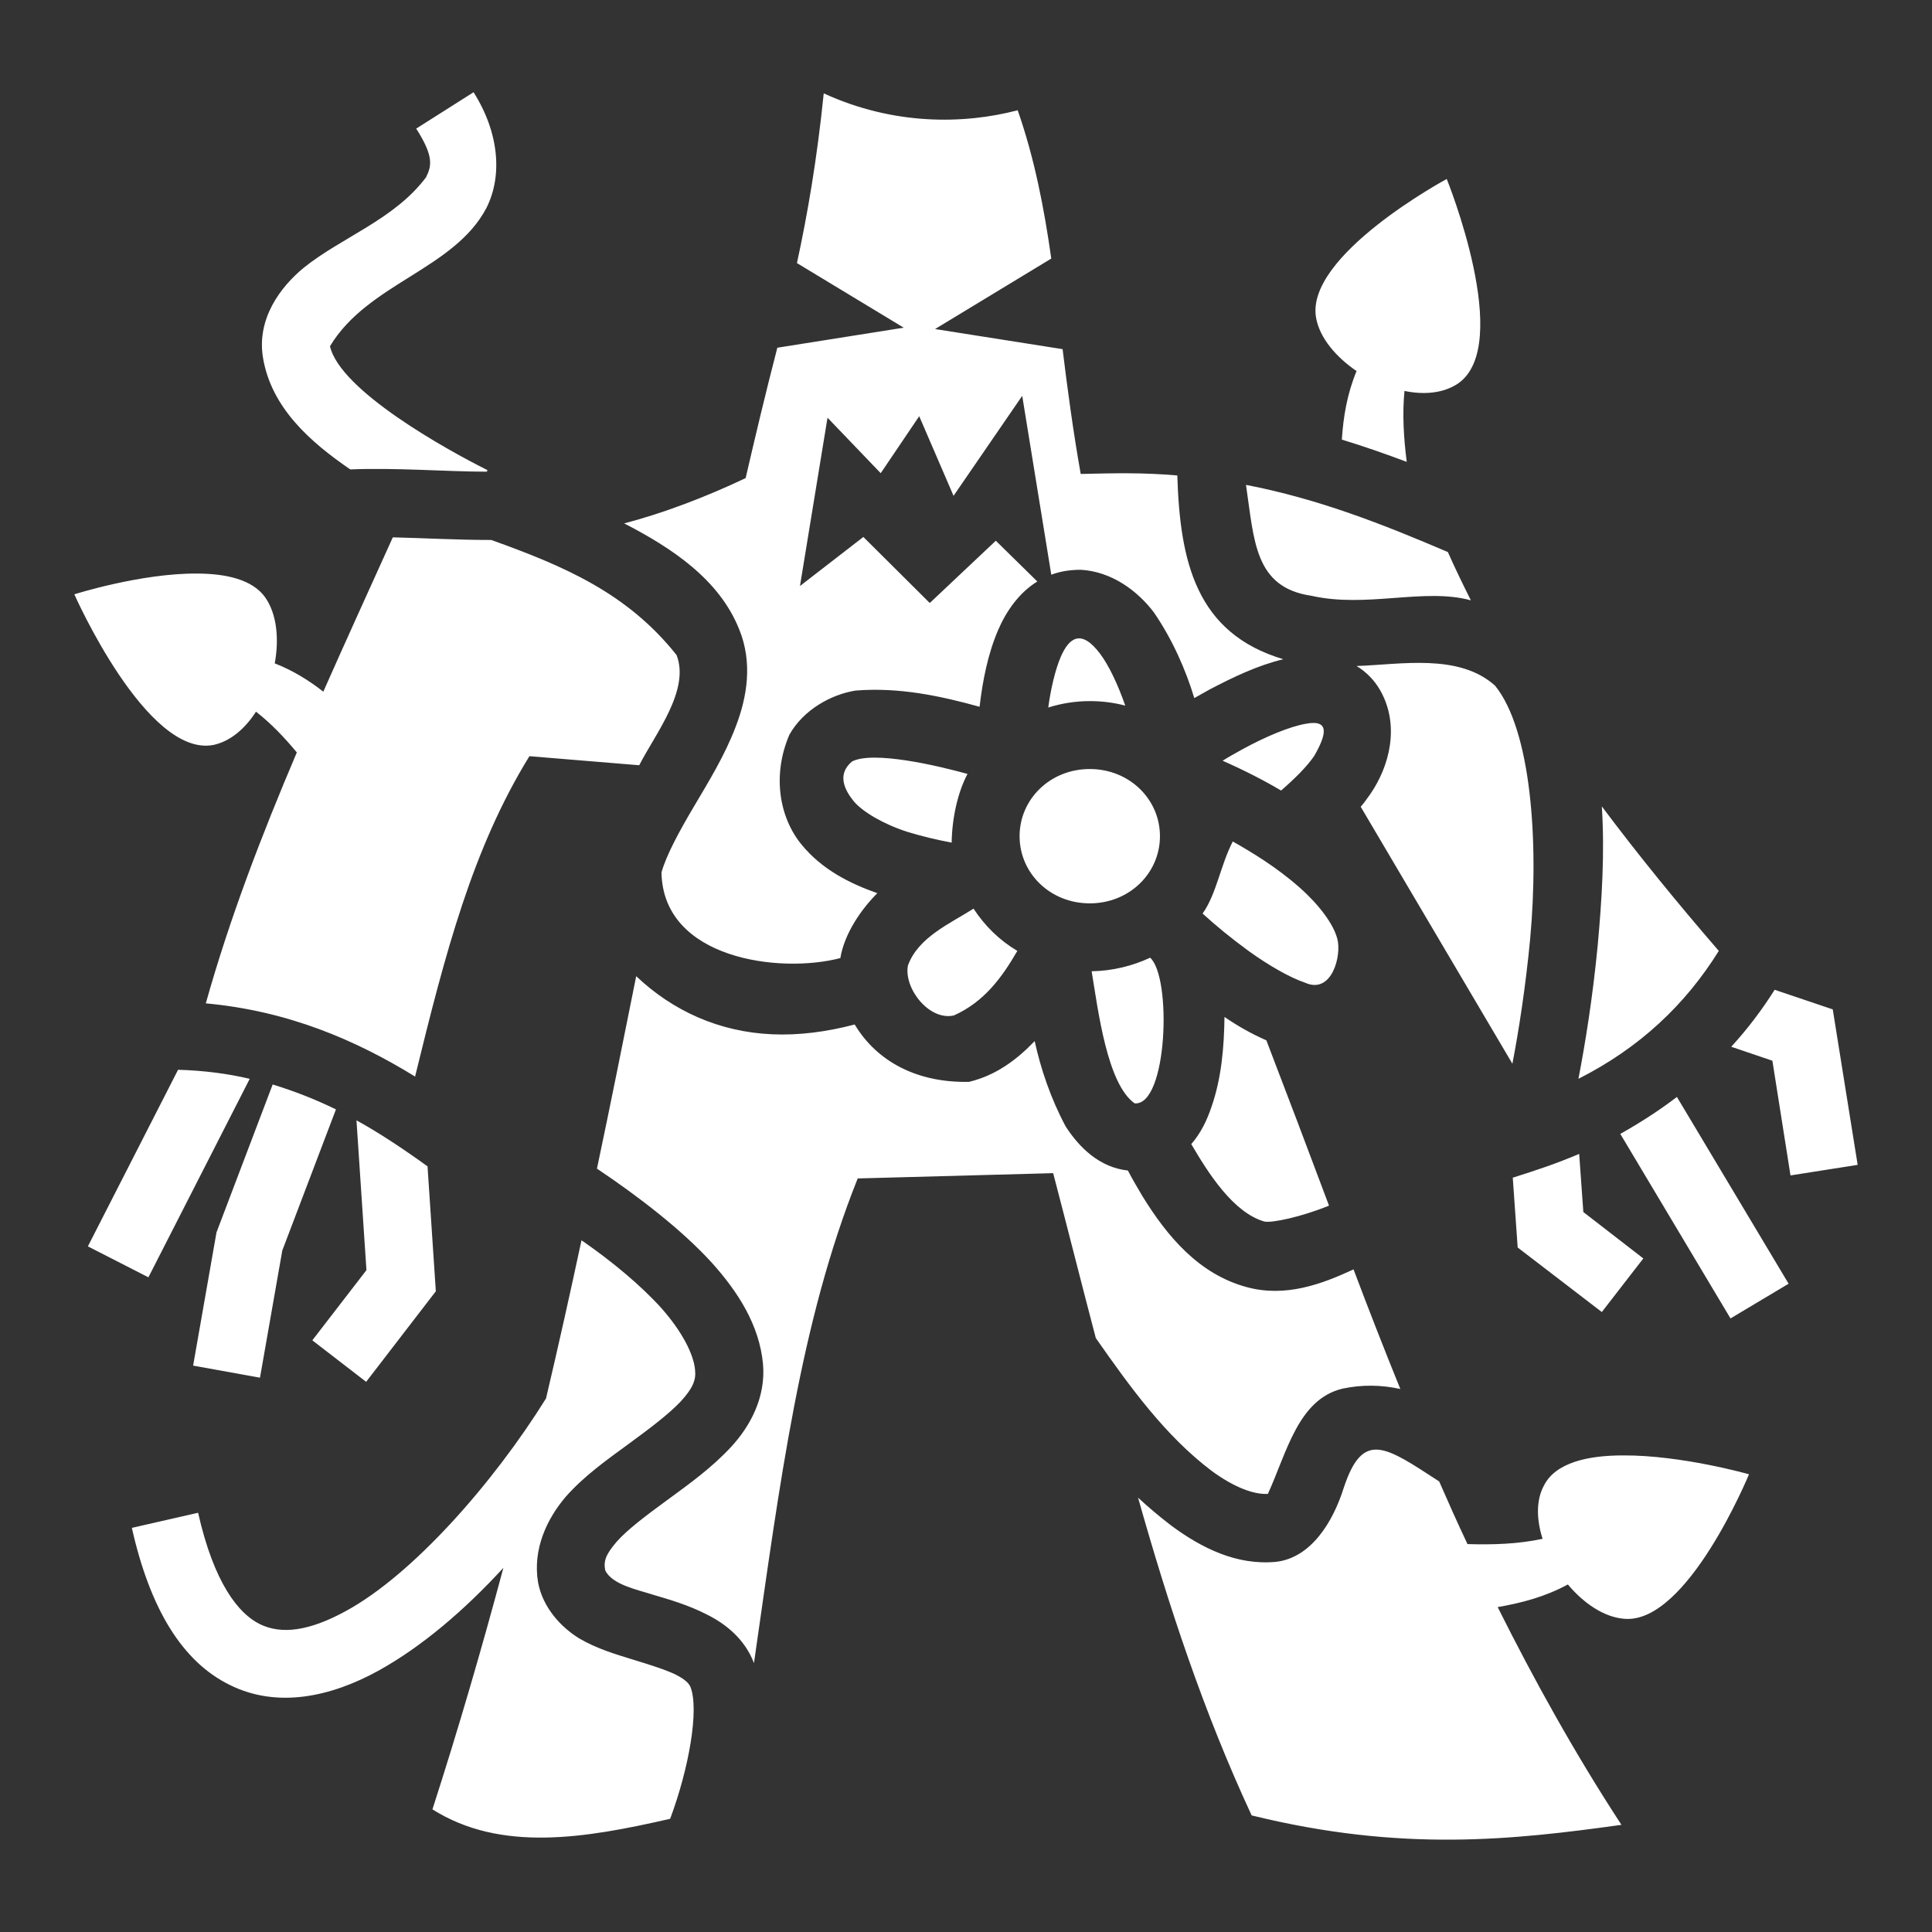 <svg xmlns="http://www.w3.org/2000/svg" viewBox="0 0 512 512"><rect x="0" y="0" width="512" height="512" fill="#333333" stroke="none"/><path fill="#fff" d="m125.5 24.44-15.2 9.64c4.7 7.36 4.1 9.89 2.6 12.91-8.4 11.18-22.25 15.83-32.31 23.89-6.38 5.2-12.53 13.64-10.92 23.76 2.17 13.46 12.66 22.56 23.15 29.76 12.38-.5 25.48.6 36.18.6l.2-.4c-11-5.5-39.08-21.1-41.75-32.85C97.5 75.04 120.3 71.43 128.9 55.13c4.3-8.5 3.4-19.93-3.4-30.69zm92.8.3c-1.8 17.62-4.3 32.04-7.1 44.98l28.3 17.12-33.5 5.31c-3.3 12.75-5.7 22.95-8.4 34.55-10.5 5-22.1 9.4-32.2 12 12.6 6.5 25.2 14.8 30.5 28.1 3.6 8.8 2.1 17.9-.9 25.7-2.9 7.7-7.3 14.8-11.2 21.4-3.9 6.6-7.2 12.7-8.5 17.3.4 23 31.4 26.9 47.4 22.7 1.1-6.6 5.6-13 9.8-17.2-7.4-2.6-14.7-6.3-20.1-12.9-5.9-7.2-7.8-18.4-3.2-29.1 3.7-6.6 11.1-10.7 17.6-11.7 11.5-.9 22.3 1.4 32.8 4.3.8-6.9 2.2-14 4.9-20.3 2.1-4.9 5.5-9.9 10.4-12.9l-11-10.8-17.5 16.5-17.6-17.5-16.8 13 7.3-44.6 14.1 14.7 10.2-15.1 9.1 21.1 18.2-26.5 7.7 47.4c2.7-1 5.3-1.3 7.9-1.3 8.1.5 14.9 5.5 19.3 11.3 5 7.3 8.5 15.4 10.7 22.7 1.4-.8 2.7-1.5 4.1-2.3 6.3-3.3 12.8-6.4 19.5-8-23.2-6.9-27.4-26-28.1-48.7-9.4-.8-16.4-.6-25.6-.4-2-11.2-3.6-23.2-4.8-33.07l-33.8-5.33 30.8-18.68c-1.9-13.34-4.4-26.41-8.9-39.3-14.4 3.78-33 3.98-51.4-4.48zm165.1 22.69s-37.8 20.36-34.6 36.93c1 5.29 5.3 10.28 10.7 13.98-2.5 6.06-3.5 12.06-3.9 18.16 5.9 1.8 11.6 3.8 17.2 5.9-.8-6.3-1.2-12.6-.6-18.8 5.2 1.1 10.3.6 14.1-1.9 15-10.11-2.9-54.27-2.9-54.27zm-53.2 81.07c2.2 14.8 2.2 27.2 17.4 29.4 14.6 3.3 29.9-2.2 42.2 1.2-2.1-4.2-4.2-8.5-6.1-12.8-17.3-7.4-34.3-14.1-53.5-17.8zm-226.1 13.9c-6.18 13.7-12.41 27.3-18.42 40.9-3.84-3-8.01-5.6-12.87-7.5 1.19-6.5.56-13.1-2.54-17.5-3.33-4.7-10.35-6.3-18.12-6.3-14.84-.1-32.45 5.5-32.45 5.5s19.21 43.5 36.96 39.9c4.45-1 8.29-4.3 11.18-8.8 3.97 3.1 7.5 6.8 10.82 10.8-9.36 22-17.81 44-24.12 66.5 21.79 2 39.71 9.7 55.46 19.4 8-32.7 15.2-60.4 30.3-84.9l29.1 2.4c4.3-8.4 13.5-19.9 9.9-29.2-13.1-16.5-29.9-23.6-49.1-30.5-9.2 0-17.7-.5-26.1-.7zm177 31.7c-1.4 3.3-2.6 8.2-3.3 13.4 3.5-1.1 7.2-1.7 11-1.7 3.3 0 6.4.4 9.4 1.2-1.9-5.5-4.3-10.6-6.7-13.8-5-6.6-8.2-4.2-10.4.9zm78.4 2.4c2.5 1.5 4.8 3.8 6.3 6.5 5.2 9.2 2.5 20-2.7 27.5-.8 1.1-1.6 2.3-2.5 3.3l40.2 68.1c1.7-8.8 3.5-20.4 4.7-33 2.4-26.1.2-55.5-9.3-67.2-9.6-8.6-24.9-5.6-36.7-5.2zm-13.4 15.3c-4.2.7-10.7 3.4-16.9 6.8-1.8 1-3.6 2-5.2 3 5.9 2.6 11.3 5.4 15.5 7.9 3.7-3.2 6.9-6.4 8.8-9.2 3.2-5.6 4.2-9.7-2.2-8.5zm-120.3 10c-4.2 3.5-1.8 7.8.5 10.6 2.3 2.7 7.6 5.9 14 8 3.9 1.2 8.1 2.2 11.9 2.9.1-6.5 1.6-13.3 4.2-18.2-7.9-2.2-25-6.2-30.6-3.3zm63 2c-10.5 0-18.6 8-18.6 17.8s8.1 17.8 18.6 17.8c10.5 0 18.6-8 18.6-17.8s-8.1-17.8-18.6-17.8zm135.7 9.9c.8 12.3 0 25-1.1 36.9-1.3 13.6-3.3 26-5.1 35.3 16.2-8.2 28.3-19.6 37.2-33.9-10.8-12.5-21.2-25.2-31-38.3zm-97.8 9.3c-3.3 6.4-4.3 13.9-8 19.1 3.4 3.1 7.5 6.5 12.3 10 5.3 3.8 10.9 7 14.8 8.3 7.2 3.3 9.8-7.3 8.6-11.6-1-3.9-4.8-9-10-13.6-6.1-5.4-12.6-9.3-17.7-12.2zM258 240.8c-6.3 4-14.7 7.6-17.4 15.1-1.1 6.1 5.7 14.7 12.2 13.2 8-3.6 12.7-10 16.8-17.1-4.7-2.8-8.6-6.6-11.6-11.2zm46.8 13c-4.7 2.2-10 3.5-15.5 3.6 1.7 10.3 4.1 29.9 11.4 35 8.7.7 9.9-33.4 4.1-38.6zm-136.2 4.9c-3.4 16.9-6.8 34-10.4 51 10.9 7.3 22.5 16.2 30.5 25 6.9 7.7 12.5 16.4 13.5 26.7.8 8.9-3.4 16.6-8.5 22.1s-11.1 9.8-16.7 13.9-10.7 7.9-13.6 11.2c-2.9 3.4-3.5 5.1-3 7.6 1.9 3.8 8.6 5.1 12.6 6.4 4.4 1.3 9.3 2.7 14.2 5.2 4.9 2.4 10.1 6.4 12.6 12.9v.1c6.9-48 12.3-90.5 27.5-128.5l51.8-1.4c3.9 14.9 7.9 30.8 11.3 43.7 9.1 13 18.4 25.9 30.7 35.2 6 4.4 11.2 6.3 14.9 6.1 5-10.9 8-25.1 19.8-27.9 5.2-1.1 10.3-1 15.3.1-4.3-10.6-8.4-21.1-12.4-31.7-8.4 3.9-18 7.5-28.3 4.7-12.6-3.4-21-13.3-27.7-24.2-1.3-2.2-2.6-4.4-3.8-6.7-7.5-.8-12.9-6.1-16.5-11.7-4-7.5-6.6-15.3-8.2-22.6-4.6 4.8-10.2 9.1-17.4 10.8-13.5.3-24.3-5.2-30.3-15.2-7.6 2-14.9 2.9-21.8 2.6-14.1-.6-26.4-6.2-36.1-15.4zm301.7 3.6c-3.4 5.4-7.2 10.4-11.5 15.1l10.9 3.7 4.8 30.4 17.8-2.8-6.6-41.2zm-145.8 7.2c-.1 8-.8 16.2-3.4 23.7-1.2 3.6-2.8 7-5.4 10 4.5 7.7 11.1 18.1 19.3 20.5 1.9.5 9.9-1.2 17.2-4.2-5.5-14.7-11-29.2-16.6-43.8-3.9-1.7-7.6-3.8-11.1-6.2zm-277.31 14-23.9 46.8 16.04 8.2 26.85-52.6c-5.92-1.4-12.22-2.2-18.99-2.4zm25.07 3.9-14.89 39.2-6.19 35.3 17.72 3.2 5.91-33.7L89.03 294c-5.33-2.6-10.88-4.8-16.77-6.6zm372.14 3.3c-4.7 3.6-9.7 6.8-15 9.8l29.2 48.9 15.4-9.2zm-349.93 6.2 2.64 39.7-14.34 18.6 14.26 11 18.47-24-2.2-33.1c-6.2-4.5-13-9-18.83-12.2zm324.03 8.9c-6.4 2.7-11.3 4.3-17.6 6.3l1.3 18.5 22.3 17.1 11-14.2-15.9-12.3zm-264.4 22.9c-3 14-6.1 27.9-9.4 41.9-14 22.5-35.4 46.8-53.15 56.4-9.69 5.3-17.05 6.2-22.71 3.4-5.67-2.8-12.14-10.9-16.34-29.5l-17.56 4c4.82 21.4 13.3 35.4 25.9 41.6 12.6 6.3 26.8 3.2 39.36-3.7 11.6-6.4 22.9-16.1 33.2-27.3-5.7 21.3-11.9 42.6-18.8 64 18.1 11.4 40.3 7.7 63 2.5 5-13.4 7.7-28.9 5.4-34.9-.4-.9-1.2-1.9-3.9-3.3-2.7-1.3-6.8-2.6-11.4-4-4.5-1.4-9.4-2.8-14.2-5.6-4.7-2.9-9.6-8-10.9-14.8-1.5-8.9 2.4-16.9 7.2-22.6 4.9-5.6 11-9.9 16.6-14 5.6-4.1 10.8-8 14-11.4 3.2-3.5 4.1-5.7 3.8-8.3v-.1c-.4-4.2-3.5-10.2-8.9-16.3-5.5-6.1-13-12.3-20.6-17.6-.2-.1-.4-.3-.6-.4zm202 65.6c-2.9 9.2-8.7 18.5-17.9 19.6-10.4 1-19.7-3.6-27.8-9.6-3-2.3-6-4.8-8.8-7.4 8.1 28.7 17.4 56.9 30.1 84.2 39.8 9.8 69.2 6.5 98 2.5-12.4-19-23.1-38.3-32.8-57.7 6.3-1.1 12.5-2.7 18.6-6 4.2 5 9.6 8.7 15 9.1 16.7 1.4 33-38.3 33-38.3s-17.9-5.1-33.4-5c-9.3 0-17.8 1.9-20.9 7.9-2.2 4-2 9.2-.4 14.2-6.5 1.4-13.2 1.6-19.9 1.4-2.6-5.5-5.1-11.1-7.5-16.6-14.3-9.3-20.2-13.7-25.3 1.7z"/></svg>
